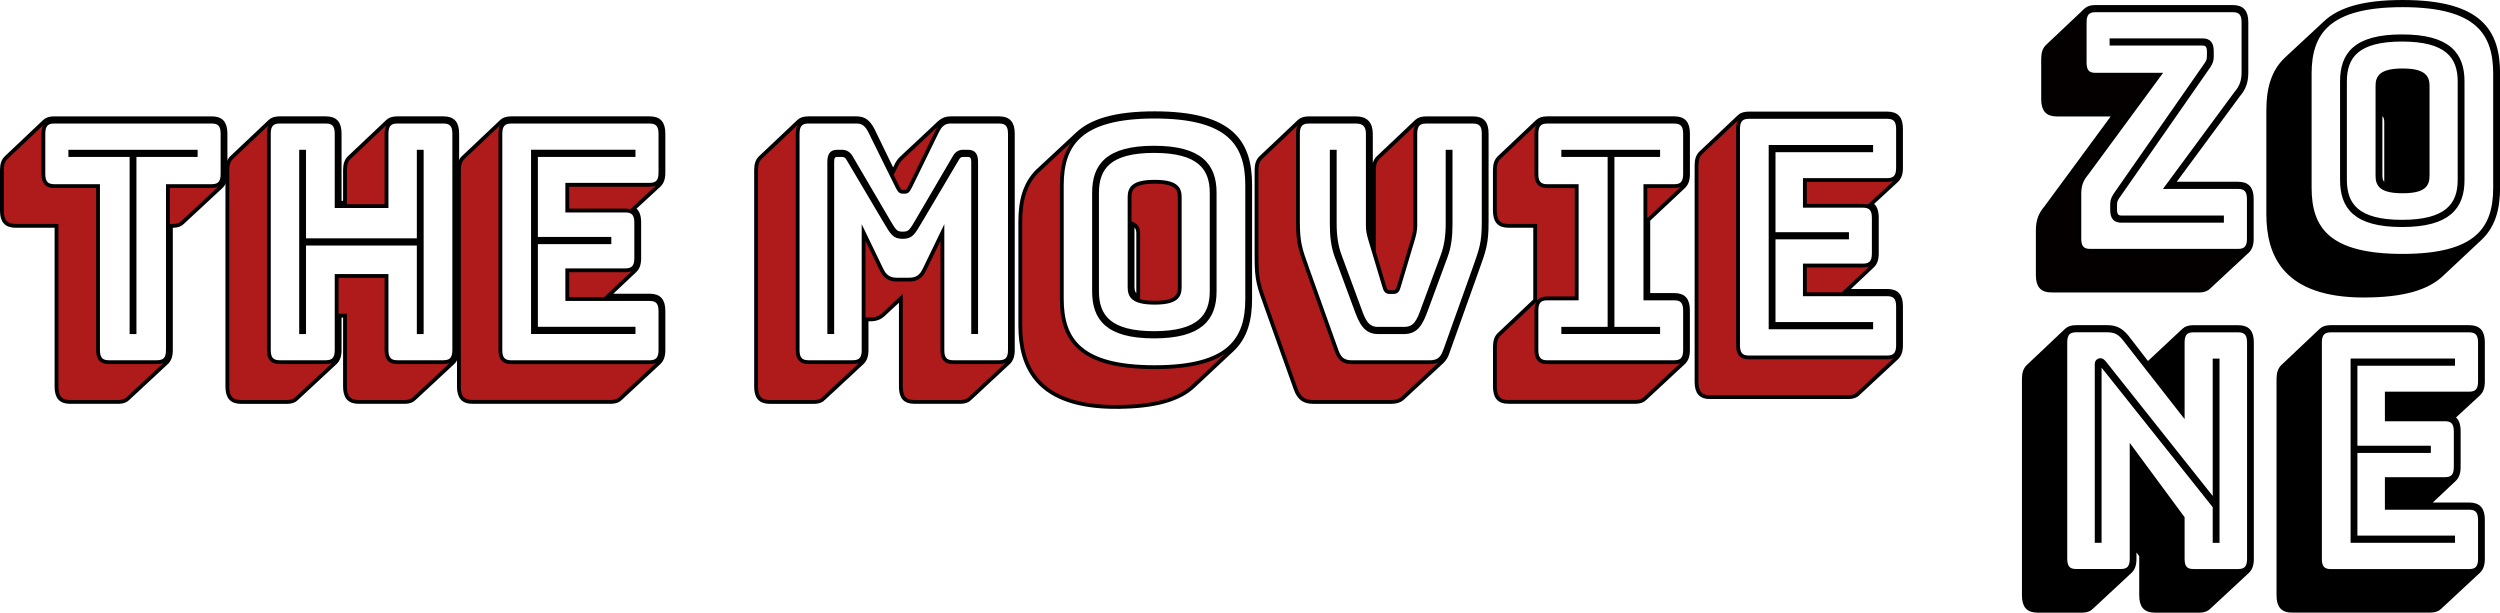 <?xml version="1.0" encoding="UTF-8"?>
<svg id="Layer_2" data-name="Layer 2" xmlns="http://www.w3.org/2000/svg" viewBox="0 0 652.9 160">
  <defs>
    <style>
      .cls-1 {
        fill: #000;
      }

      .cls-1, .cls-2, .cls-3 {
        stroke: #000;
        stroke-miterlimit: 10;
      }

      .cls-2 {
        fill: #af1b1b;
      }

      .cls-3 {
        fill: #050000;
      }
    </style>
  </defs>
  <g id="Layer_1-2" data-name="Layer 1">
    <path class="cls-2" d="M18.35,104.97c-2.49,0-3.59-1.22-3.59-4.02v-41.97H4.09c-2.49,0-3.59-1.22-3.59-4.01v-10.56c0-1.57.39-2.53,1.09-3.23l10.06-9.51c.55-.52,1.4-.78,2.49-.78h41.16c2.49,0,3.59,1.22,3.59,4.01v10.56c0,1.57-.39,2.53-1.09,3.23l-10.13,9.42c-.47.52-1.33.87-2.42.87h-.62v32.46c0,1.57-.39,2.53-1.09,3.23l-10.13,9.42c-.47.52-1.33.87-2.42.87h-12.63ZM43.85,91.44v-42.84h11.46c1.95,0,2.81-.96,2.81-3.14v-10.56c0-2.18-.86-3.14-2.81-3.14H14.14c-1.95,0-2.81.96-2.81,3.14v10.56c0,2.18.86,3.14,2.81,3.14h11.46v42.84c0,2.18.86,3.14,2.81,3.14h12.63c1.95,0,2.81-.96,2.81-3.14ZM34.34,40.49h-15.98v-.87h32.75v.87h-15.98v46.25h-.78v-46.25Z"/>
    <path class="cls-2" d="M77.47,104.1c-.47.52-1.32.87-2.42.87h-12.08c-2.49,0-3.59-1.22-3.59-4.02v-56.54c0-1.57.39-2.53,1.09-3.23l10.06-9.51c.55-.52,1.4-.78,2.49-.78h12.09c2.49,0,3.59,1.22,3.59,4.01v18.06h1.4v-8.55c0-1.57.39-2.53,1.09-3.23l10.06-9.51c.55-.52,1.4-.78,2.49-.78h12.08c2.49,0,3.59,1.22,3.59,4.01v56.54c0,1.57-.39,2.53-1.09,3.23l-10.13,9.42c-.47.52-1.33.87-2.42.87h-12.08c-2.49,0-3.59-1.22-3.59-4.02v-18.5h-1.4v8.99c0,1.57-.39,2.53-1.09,3.23l-10.14,9.42ZM87.92,91.44v-19.37h13.02v19.37c0,2.18.86,3.14,2.81,3.14h12.08c1.95,0,2.81-.96,2.81-3.14v-56.54c0-2.18-.86-3.14-2.81-3.14h-12.08c-1.95,0-2.81.96-2.81,3.14v18.93h-13.02v-18.93c0-2.18-.86-3.14-2.81-3.14h-12.09c-1.95,0-2.81.96-2.81,3.14v56.54c0,2.18.86,3.14,2.81,3.14h12.09c1.95,0,2.81-.96,2.81-3.14ZM78.64,39.62h.78v23.12h29.94v-23.12h.78v47.12h-.78v-23.12h-29.94v23.12h-.78v-47.12Z"/>
    <path class="cls-2" d="M123.44,104.97c-2.49,0-3.59-1.22-3.59-4.02v-56.54c0-1.57.39-2.53,1.09-3.23l10.06-9.51c.55-.52,1.4-.78,2.49-.78h36.18c2.49,0,3.59,1.22,3.59,4.01v10.21c0,1.57-.39,2.53-1.09,3.23l-6.71,6.19c1.01.61,1.48,1.74,1.48,3.58v9.33c0,1.57-.39,2.53-1.09,3.23l-6.94,6.54h10.76c2.49,0,3.59,1.22,3.59,4.01v10.21c0,1.57-.39,2.53-1.09,3.23l-10.13,9.42c-.47.52-1.33.87-2.42.87h-36.18ZM172.48,91.44v-10.21c0-2.18-.86-3.14-2.81-3.14h-21.52v-7.5h15.2c1.95,0,2.81-.96,2.81-3.14v-9.33c0-2.18-.86-3.14-2.81-3.14h-15.2v-6.72h21.52c1.95,0,2.81-.96,2.81-3.14v-10.21c0-2.18-.86-3.14-2.81-3.14h-36.18c-1.95,0-2.81.96-2.81,3.14v56.54c0,2.18.86,3.14,2.81,3.14h36.18c1.95,0,2.81-.96,2.81-3.14ZM165.46,86.73h-26.27v-47.12h26.27v.87h-25.49v21.9h19.18v.87h-19.18v22.6h25.49v.87Z"/>
    <path class="cls-2" d="M215.09,104.1c-.47.52-1.32.87-2.42.87h-11.62c-2.49,0-3.59-1.22-3.59-4.02v-56.54c0-1.57.39-2.53,1.09-3.23l10.06-9.51c.55-.52,1.4-.78,2.49-.78h12.55c1.95,0,3.12.78,4.29,3.05l5.3,10.91.7-1.4c.39-.87.86-1.57,1.4-2.09l10.06-9.42c.86-.7,1.64-1.05,2.89-1.05h12.63c2.49,0,3.59,1.22,3.59,4.01v56.54c0,1.57-.39,2.53-1.09,3.23l-10.13,9.42c-.47.52-1.33.87-2.42.87h-12.01c-2.57,0-3.59-1.22-3.59-4.02v-23.03l-4.6,4.28c-.86.78-1.87,1.22-3.35,1.22h-1.01v8.03c0,1.57-.39,2.53-1.09,3.23l-10.14,9.42ZM225.54,91.44v-30.71l4.6,9.51c.93,2.01,2.1,2.79,4.13,2.79h3.12c2.03,0,3.2-.78,4.13-2.79l4.6-9.51v30.71c0,2.18.78,3.14,2.81,3.14h12.01c1.95,0,2.81-.96,2.81-3.14v-56.54c0-2.18-.86-3.14-2.81-3.14h-12.63c-1.64,0-2.65.7-3.59,2.62l-6.94,14.22c-.55,1.05-.78,1.48-1.4,1.48h-.7c-.62,0-.86-.43-1.4-1.48l-7.02-14.22c-.94-1.92-1.95-2.62-3.59-2.62h-12.55c-1.95,0-2.81.96-2.81,3.14v56.54c0,2.18.86,3.14,2.81,3.14h11.62c1.95,0,2.81-.96,2.81-3.14ZM239.73,57.33l9.51-16.23c.62-1.13,1.4-1.48,2.26-1.48h1.33c1.48,0,2.1.78,2.1,2.7v44.41h-.78v-44.41c0-.96-.23-1.83-1.33-1.83h-1.17c-.7,0-1.17.09-1.79,1.22l-9.51,16.06c-1.87,3.14-2.34,4.1-4.6,4.1s-2.73-.96-4.6-4.1l-9.51-16.06c-.62-1.13-1.17-1.22-1.87-1.22h-1.17c-1.09,0-1.25.87-1.25,1.83v44.41h-.78v-44.41c0-1.92.62-2.7,2.03-2.7h1.33c.86,0,1.71.35,2.34,1.48l9.51,16.23c1.79,3.05,2.1,3.67,3.98,3.67s2.18-.61,3.98-3.67Z"/>
    <path class="cls-2" d="M291.49,106.28c-20.43,0-25.03-10.3-25.03-21.29v-27.14c0-5.41,1.17-10.03,4.68-13.35l10.13-9.42c3.66-3.49,9.82-5.5,20.27-5.5,20.43,0,24.95,7.77,24.95,18.76v29.75c0,5.41-1.17,9.95-4.68,13.26l-10.06,9.42c-3.66,3.49-9.9,5.5-20.27,5.5ZM325.72,48.34c0-10.64-4.68-17.89-24.17-17.89s-24.25,7.24-24.25,17.89v29.75c0,10.65,4.76,17.8,24.25,17.8s24.17-7.15,24.17-17.8v-29.75ZM301.39,87.87c-12.24,0-15.67-4.71-15.67-11.78v-25.74c0-7.07,3.43-11.78,15.67-11.78s15.83,4.71,15.83,11.78v25.74c0,7.07-3.59,11.78-15.83,11.78ZM301.39,86.99c11.62,0,15.05-4.36,15.05-10.91v-25.74c0-6.54-3.43-10.91-15.05-10.91s-14.89,4.36-14.89,10.91v25.74c0,6.54,3.28,10.91,14.89,10.91ZM295,51.48c0-2.27.94-4.01,6.55-4.01s6.55,1.74,6.55,4.01v23.47c0,2.36-.86,4.1-6.55,4.1s-6.55-1.74-6.55-4.1v-23.47ZM297.26,77.57v-16.58c0-1.13-.31-2.01-1.48-2.53v16.49c0,1.13.31,2.01,1.48,2.62Z"/>
    <path class="cls-2" d="M338.37,101.57l-7.64-21.38c-1.95-5.41-2.57-7.07-2.57-12.74v-23.03c0-1.57.39-2.53,1.09-3.23l10.06-9.51c.55-.52,1.4-.78,2.49-.78h12.4c2.49,0,3.82,1.31,3.82,4.01v24.08c0,1.13.23,2.09.55,3.32l.23.61v-18.5c0-1.57.39-2.53,1.09-3.23l10.06-9.51c.55-.52,1.4-.78,2.49-.78h12.24c2.57,0,3.58,1.22,3.58,4.01v23.03c0,5.67-.62,7.33-2.57,12.74l-7.64,21.38c-.31,1.05-.86,1.83-1.4,2.36l-10.06,9.33c-.86.87-1.87,1.22-3.28,1.22h-20.27c-2.42,0-3.74-.87-4.68-3.4ZM377.35,91.71l7.64-21.38c1.87-5.24,2.49-6.89,2.49-12.39v-23.03c0-2.18-.78-3.14-2.81-3.14h-12.24c-1.95,0-2.81.96-2.81,3.14v24c0,1.22-.23,2.27-.62,3.58l-3.67,12.3c-.31,1.13-.62,1.48-1.48,1.48h-.86c-.86,0-1.17-.35-1.48-1.48l-3.67-12.22c-.39-1.31-.62-2.36-.62-3.58v-24.08c0-2.18-1.09-3.14-3.04-3.14h-12.4c-1.95,0-2.81.96-2.81,3.14v23.03c0,5.5.62,7.16,2.49,12.39l7.64,21.38c.78,2.18,1.95,2.88,3.98,2.88h20.27c2.03,0,3.2-.7,3.98-2.88ZM348.58,39.62v18.85c0,3.05.39,5.76,1.25,8.12l5.15,13.96c1.09,3.05,1.95,5.32,4.91,5.32h6.86c2.96,0,3.82-2.27,4.91-5.32l5.15-13.96c.86-2.36,1.25-5.06,1.25-8.12v-18.85h.78v18.85c0,3.23-.31,5.93-1.25,8.46l-5.15,13.96c-1.25,3.4-2.42,5.85-5.69,5.85h-6.86c-3.27,0-4.44-2.44-5.69-5.85l-5.15-13.96c-.94-2.53-1.25-5.23-1.25-8.46v-18.85h.78Z"/>
    <path class="cls-2" d="M394,104.97c-2.5,0-3.59-1.22-3.59-4.02v-10.38c0-1.57.39-2.53,1.09-3.23l9.43-8.9v-19.46h-6.94c-2.5,0-3.59-1.22-3.59-4.01v-10.56c0-1.57.39-2.53,1.09-3.23l10.06-9.51c.55-.52,1.41-.78,2.5-.78h33.21c2.49,0,3.58,1.22,3.58,4.01v10.56c0,1.57-.39,2.53-1.09,3.23l-9.28,8.72v19.63h6.78c2.49,0,3.58,1.22,3.58,4.01v10.38c0,1.57-.39,2.53-1.09,3.23l-10.13,9.42c-.47.52-1.33.87-2.42.87h-33.21ZM437.27,94.59c1.95,0,2.8-.96,2.8-3.14v-10.38c0-2.18-.86-3.14-2.8-3.14h-7.56v-29.32h7.56c1.95,0,2.8-.96,2.8-3.14v-10.56c0-2.18-.86-3.14-2.8-3.14h-33.21c-1.95,0-2.81.96-2.81,3.14v10.56c0,2.18.86,3.14,2.81,3.14h7.71v29.32h-7.71c-1.95,0-2.81.96-2.81,3.14v10.38c0,2.18.86,3.14,2.81,3.14h33.21ZM408.26,86.73v-.87h12.09v-45.37h-12.09v-.87h24.79v.87h-11.93v45.37h11.93v.87h-24.79Z"/>
    <path class="cls-2" d="M446.66,103.73c-2.5,0-3.59-1.22-3.59-4.02v-56.54c0-1.57.39-2.53,1.09-3.23l10.06-9.51c.55-.52,1.4-.78,2.49-.78h36.17c2.5,0,3.59,1.22,3.59,4.01v10.21c0,1.57-.39,2.53-1.09,3.23l-6.71,6.19c1.02.61,1.48,1.74,1.48,3.58v9.33c0,1.57-.39,2.53-1.09,3.23l-6.94,6.54h10.76c2.5,0,3.59,1.22,3.59,4.01v10.21c0,1.57-.39,2.53-1.09,3.23l-10.13,9.42c-.47.52-1.33.87-2.42.87h-36.17ZM495.69,90.2v-10.21c0-2.18-.86-3.14-2.81-3.14h-21.52v-7.5h15.2c1.95,0,2.8-.96,2.8-3.14v-9.33c0-2.18-.86-3.14-2.8-3.14h-15.2v-6.72h21.52c1.95,0,2.81-.96,2.81-3.14v-10.21c0-2.18-.86-3.14-2.81-3.14h-36.17c-1.95,0-2.8.96-2.8,3.14v56.54c0,2.18.86,3.14,2.8,3.14h36.17c1.95,0,2.81-.96,2.81-3.14ZM488.68,85.49h-26.27v-47.12h26.27v.87h-25.49v21.9h19.18v.87h-19.18v22.6h25.49v.87Z"/>
    <path class="cls-3" d="M535.77,75.89c-2.49,0-3.58-1.22-3.58-4.02v-11.69c0-2.53.62-4.19,2.1-5.93l17.93-24.34h-15.05c-2.5,0-3.59-1.22-3.59-4.01v-10.56c0-1.57.39-2.53,1.09-3.23l10.06-9.51c.55-.52,1.4-.78,2.49-.78h35.86c2.5,0,3.59,1.22,3.59,4.01v13c0,2.62-.62,4.28-2.11,6.02l-17.07,23.12h17c2.49,0,3.58,1.22,3.58,4.01v10.38c0,1.57-.39,2.53-1.09,3.23l-10.13,9.42c-.47.52-1.33.87-2.42.87h-38.67ZM587.31,62.36v-10.38c0-2.18-.86-3.14-2.8-3.14h-18.64l18.09-24.52c1.4-1.66,1.95-3.14,1.95-5.5V5.82c0-2.18-.86-3.14-2.81-3.14h-35.86c-1.95,0-2.81.96-2.81,3.14v10.56c0,2.18.86,3.14,2.81,3.14h16.69l-18.94,25.74c-1.41,1.66-1.95,3.14-1.95,5.41v11.69c0,2.18.86,3.14,2.81,3.14h38.67c1.95,0,2.8-.96,2.8-3.14ZM553.47,50.85c-.78,1.05-1.09,1.57-1.09,2.71v1.22c0,1.66.78,2.01,1.64,2.01h26.27v.87h-26.27c-1.72,0-2.42-.87-2.42-2.88v-1.4c0-1.31.55-2.18,1.32-3.23l22.85-32.81c.78-1.05,1.09-1.57,1.09-2.71v-1.22c0-1.66-.78-2.01-1.64-2.01h-23.78v-.87h23.78c1.72,0,2.42.87,2.42,2.88v1.4c0,1.31-.55,2.18-1.33,3.23l-22.84,32.81Z"/>
    <path class="cls-1" d="M617.4,77.2c-20.43,0-25.02-10.3-25.02-21.29v-27.14c0-5.41,1.17-10.03,4.68-13.35l10.14-9.42c3.66-3.49,9.82-5.5,20.27-5.5,20.43,0,24.95,7.77,24.95,18.76v29.75c0,5.41-1.17,9.95-4.68,13.26l-10.06,9.42c-3.67,3.49-9.9,5.5-20.27,5.5ZM651.62,19.26c0-10.64-4.68-17.89-24.17-17.89s-24.25,7.24-24.25,17.89v29.75c0,10.65,4.75,17.8,24.25,17.8s24.17-7.15,24.17-17.8v-29.75ZM627.3,58.79c-12.24,0-15.67-4.71-15.67-11.78v-25.74c0-7.07,3.43-11.78,15.67-11.78s15.83,4.71,15.83,11.78v25.74c0,7.07-3.59,11.78-15.83,11.78ZM627.3,57.91c11.62,0,15.05-4.36,15.05-10.91v-25.74c0-6.54-3.43-10.91-15.05-10.91s-14.89,4.36-14.89,10.91v25.74c0,6.54,3.28,10.91,14.89,10.91ZM620.9,22.4c0-2.27.94-4.01,6.55-4.01s6.55,1.74,6.55,4.01v23.47c0,2.36-.86,4.1-6.55,4.1s-6.55-1.74-6.55-4.1v-23.47ZM623.17,48.49v-16.58c0-1.13-.31-2.01-1.48-2.53v16.49c0,1.13.31,2.01,1.48,2.62Z"/>
    <path class="cls-1" d="M546.25,158.63c-.47.52-1.33.87-2.42.87h-11.69c-2.5,0-3.59-1.22-3.59-4.02v-56.54c0-1.57.39-2.53,1.09-3.23l10.06-9.51c.55-.52,1.4-.78,2.49-.78h8.11c2.26,0,3.66.7,5.22,2.62l5.38,6.98,9.43-8.81c.55-.52,1.4-.78,2.49-.78h11.7c2.5,0,3.59,1.22,3.59,4.01v56.54c0,1.57-.39,2.53-1.09,3.23l-10.14,9.42c-.47.52-1.32.87-2.41.87h-11.7c-2.5,0-3.59-1.22-3.59-4.02v-10.38l-1.72-2.36v3.23c0,1.57-.39,2.53-1.09,3.23l-10.13,9.42ZM556.7,145.97v-28.79l13.33,18.06v10.73c0,2.18.86,3.14,2.8,3.14h11.7c1.95,0,2.81-.96,2.81-3.14v-56.54c0-2.18-.86-3.14-2.81-3.14h-11.7c-1.95,0-2.8.96-2.8,3.14v18.58l-15.13-19.37c-1.32-1.74-2.57-2.36-4.6-2.36h-8.11c-1.95,0-2.81.96-2.81,3.14v56.54c0,2.18.86,3.14,2.81,3.14h11.7c1.95,0,2.81-.96,2.81-3.14ZM578.37,130.97v-36.82h.78v47.12h-.78v-8.99l-29.47-37c-.16-.18-.23-.26-.39-.26s-.16.17-.16.26v45.98h-.78v-46.16c0-.7.47-1.05.94-1.05s.62.18,1.17.79l28.69,36.12Z"/>
    <path class="cls-1" d="M598.63,159.5c-2.5,0-3.59-1.22-3.59-4.02v-56.54c0-1.57.39-2.53,1.09-3.23l10.06-9.51c.55-.52,1.4-.78,2.49-.78h36.17c2.5,0,3.59,1.22,3.59,4.01v10.21c0,1.57-.39,2.53-1.09,3.23l-6.71,6.19c1.02.61,1.48,1.74,1.48,3.58v9.33c0,1.57-.39,2.53-1.09,3.23l-6.94,6.54h10.76c2.5,0,3.59,1.22,3.59,4.01v10.21c0,1.57-.39,2.53-1.09,3.23l-10.13,9.42c-.47.52-1.33.87-2.42.87h-36.17ZM647.67,145.97v-10.21c0-2.18-.86-3.14-2.81-3.14h-21.52v-7.5h15.2c1.95,0,2.8-.96,2.8-3.14v-9.33c0-2.18-.86-3.14-2.8-3.14h-15.2v-6.72h21.52c1.95,0,2.81-.96,2.81-3.14v-10.21c0-2.18-.86-3.14-2.81-3.14h-36.17c-1.95,0-2.81.96-2.81,3.14v56.54c0,2.18.86,3.14,2.81,3.14h36.17c1.95,0,2.81-.96,2.81-3.14ZM640.65,141.26h-26.27v-47.12h26.27v.87h-25.49v21.9h19.18v.87h-19.18v22.6h25.49v.87Z"/>
  </g>
</svg>